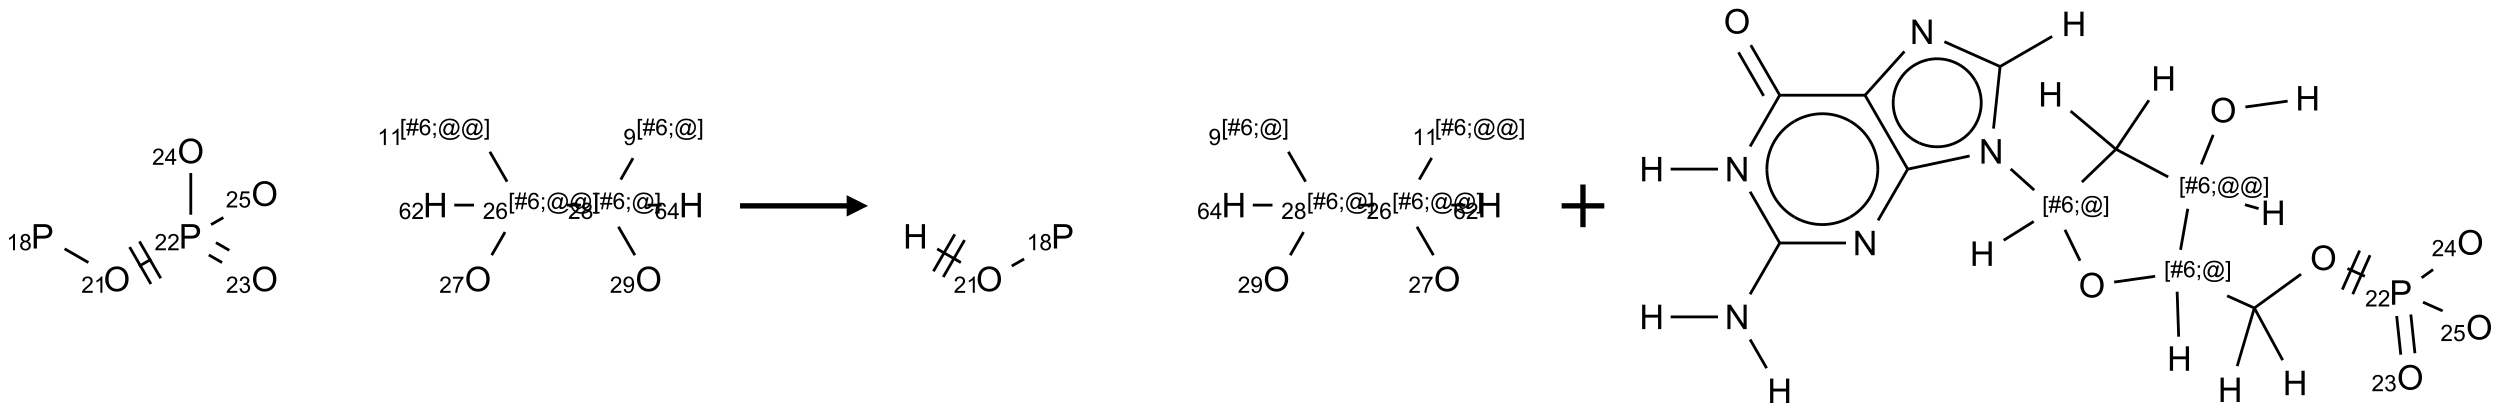 <?xml version="1.0" encoding="UTF-8"?>
<svg xmlns="http://www.w3.org/2000/svg" xmlns:xlink="http://www.w3.org/1999/xlink" width="1172" height="193" viewBox="0 0 1172 193">
<defs>
<g>
<g id="glyph-0-0">
<path d="M 2 0 L 2 -10 L 10 -10 L 10 0 Z M 2.25 -0.25 L 9.75 -0.25 L 9.75 -9.75 L 2.25 -9.75 Z M 2.25 -0.25 "/>
</g>
<g id="glyph-0-1">
<path d="M 1.234 0 L 1.234 -11.453 L 5.555 -11.453 C 6.316 -11.453 6.895 -11.418 7.297 -11.344 C 7.859 -11.25 8.332 -11.07 8.711 -10.809 C 9.09 -10.547 9.398 -10.176 9.629 -9.703 C 9.859 -9.23 9.977 -8.707 9.977 -8.141 C 9.977 -7.168 9.668 -6.344 9.047 -5.668 C 8.426 -4.992 7.309 -4.656 5.688 -4.656 L 2.75 -4.656 L 2.75 0 Z M 2.75 -6.008 L 5.711 -6.008 C 6.691 -6.008 7.387 -6.191 7.797 -6.555 C 8.207 -6.918 8.414 -7.434 8.414 -8.094 C 8.414 -8.574 8.293 -8.984 8.051 -9.324 C 7.809 -9.664 7.488 -9.891 7.094 -10 C 6.84 -10.066 6.367 -10.102 5.68 -10.102 L 2.75 -10.102 Z M 2.75 -6.008 "/>
</g>
<g id="glyph-0-2">
<path d="M 0.773 -5.578 C 0.773 -7.48 1.285 -8.969 2.305 -10.043 C 3.324 -11.117 4.645 -11.656 6.258 -11.656 C 7.316 -11.656 8.27 -11.402 9.117 -10.898 C 9.965 -10.395 10.613 -9.688 11.059 -8.785 C 11.504 -7.883 11.727 -6.855 11.727 -5.711 C 11.727 -4.551 11.492 -3.512 11.023 -2.594 C 10.555 -1.676 9.891 -0.984 9.031 -0.512 C 8.172 -0.039 7.246 0.195 6.25 0.195 C 5.172 0.195 4.207 -0.066 3.359 -0.586 C 2.512 -1.105 1.867 -1.816 1.43 -2.719 C 0.992 -3.621 0.773 -4.574 0.773 -5.578 Z M 2.336 -5.555 C 2.336 -4.176 2.707 -3.086 3.449 -2.293 C 4.191 -1.5 5.121 -1.102 6.242 -1.102 C 7.383 -1.102 8.32 -1.504 9.059 -2.305 C 9.797 -3.105 10.164 -4.246 10.164 -5.719 C 10.164 -6.652 10.008 -7.465 9.691 -8.16 C 9.375 -8.855 8.914 -9.395 8.309 -9.777 C 7.703 -10.16 7.02 -10.352 6.266 -10.352 C 5.191 -10.352 4.27 -9.984 3.496 -9.246 C 2.723 -8.508 2.336 -7.277 2.336 -5.555 Z M 2.336 -5.555 "/>
</g>
<g id="glyph-0-3">
<path d="M 1.281 0 L 1.281 -11.453 L 2.797 -11.453 L 2.797 -6.75 L 8.75 -6.75 L 8.75 -11.453 L 10.266 -11.453 L 10.266 0 L 8.75 0 L 8.75 -5.398 L 2.797 -5.398 L 2.797 0 Z M 1.281 0 "/>
</g>
<g id="glyph-0-4">
<path d="M 1.219 0 L 1.219 -11.453 L 2.773 -11.453 L 8.789 -2.461 L 8.789 -11.453 L 10.242 -11.453 L 10.242 0 L 8.688 0 L 2.672 -9 L 2.672 0 Z M 1.219 0 "/>
</g>
<g id="glyph-1-0">
<path d="M 1.332 0 L 1.332 -6.668 L 6.668 -6.668 L 6.668 0 Z M 1.5 -0.168 L 6.5 -0.168 L 6.5 -6.5 L 1.5 -6.5 Z M 1.5 -0.168 "/>
</g>
<g id="glyph-1-1">
<path d="M 3.973 0 L 3.035 0 L 3.035 -5.973 C 2.809 -5.758 2.516 -5.543 2.148 -5.328 C 1.781 -5.113 1.453 -4.953 1.16 -4.844 L 1.16 -5.75 C 1.684 -5.996 2.145 -6.297 2.535 -6.645 C 2.93 -6.996 3.207 -7.336 3.371 -7.668 L 3.973 -7.668 Z M 3.973 0 "/>
</g>
<g id="glyph-1-2">
<path d="M 1.887 -4.141 C 1.496 -4.281 1.207 -4.484 1.02 -4.75 C 0.832 -5.016 0.738 -5.328 0.738 -5.699 C 0.738 -6.254 0.938 -6.719 1.34 -7.098 C 1.738 -7.477 2.27 -7.668 2.934 -7.668 C 3.598 -7.668 4.137 -7.473 4.543 -7.086 C 4.949 -6.699 5.152 -6.227 5.152 -5.672 C 5.152 -5.316 5.059 -5.008 4.871 -4.746 C 4.688 -4.484 4.406 -4.281 4.027 -4.141 C 4.496 -3.988 4.852 -3.742 5.098 -3.402 C 5.34 -3.062 5.465 -2.656 5.465 -2.184 C 5.465 -1.531 5.234 -0.98 4.77 -0.535 C 4.309 -0.09 3.703 0.129 2.949 0.129 C 2.195 0.129 1.586 -0.094 1.125 -0.539 C 0.664 -0.984 0.434 -1.543 0.434 -2.207 C 0.434 -2.703 0.559 -3.121 0.809 -3.457 C 1.062 -3.793 1.422 -4.02 1.887 -4.141 Z M 1.699 -5.73 C 1.699 -5.367 1.812 -5.074 2.047 -4.844 C 2.281 -4.613 2.582 -4.5 2.953 -4.5 C 3.312 -4.5 3.609 -4.613 3.84 -4.84 C 4.07 -5.066 4.188 -5.348 4.188 -5.676 C 4.188 -6.02 4.07 -6.309 3.832 -6.543 C 3.594 -6.777 3.297 -6.895 2.941 -6.895 C 2.586 -6.895 2.289 -6.781 2.051 -6.551 C 1.816 -6.324 1.699 -6.047 1.699 -5.73 Z M 1.395 -2.203 C 1.395 -1.938 1.461 -1.676 1.586 -1.426 C 1.711 -1.176 1.902 -0.984 2.152 -0.848 C 2.402 -0.711 2.672 -0.641 2.957 -0.641 C 3.406 -0.641 3.777 -0.785 4.066 -1.074 C 4.359 -1.363 4.504 -1.727 4.504 -2.172 C 4.504 -2.625 4.355 -2.996 4.055 -3.293 C 3.754 -3.586 3.379 -3.734 2.926 -3.734 C 2.484 -3.734 2.121 -3.59 1.832 -3.297 C 1.543 -3.004 1.395 -2.641 1.395 -2.203 Z M 1.395 -2.203 "/>
</g>
<g id="glyph-1-3">
<path d="M 5.371 -0.902 L 5.371 0 L 0.324 0 C 0.316 -0.227 0.352 -0.441 0.434 -0.652 C 0.562 -0.996 0.766 -1.332 1.051 -1.668 C 1.332 -2 1.742 -2.387 2.277 -2.824 C 3.105 -3.504 3.668 -4.043 3.957 -4.441 C 4.25 -4.84 4.395 -5.215 4.395 -5.566 C 4.395 -5.938 4.262 -6.254 3.996 -6.508 C 3.73 -6.762 3.387 -6.891 2.957 -6.891 C 2.508 -6.891 2.145 -6.754 1.875 -6.484 C 1.605 -6.215 1.469 -5.84 1.465 -5.359 L 0.5 -5.457 C 0.566 -6.176 0.812 -6.727 1.246 -7.102 C 1.676 -7.477 2.254 -7.668 2.98 -7.668 C 3.711 -7.668 4.293 -7.465 4.719 -7.059 C 5.145 -6.652 5.359 -6.148 5.359 -5.547 C 5.359 -5.242 5.297 -4.941 5.172 -4.645 C 5.047 -4.352 4.84 -4.039 4.551 -3.715 C 4.262 -3.387 3.777 -2.938 3.105 -2.371 C 2.543 -1.898 2.18 -1.578 2.02 -1.41 C 1.859 -1.242 1.73 -1.07 1.625 -0.902 Z M 5.371 -0.902 "/>
</g>
<g id="glyph-1-4">
<path d="M 0.449 -2.016 L 1.387 -2.141 C 1.492 -1.609 1.676 -1.227 1.934 -0.992 C 2.191 -0.758 2.508 -0.641 2.879 -0.641 C 3.32 -0.641 3.695 -0.793 3.996 -1.098 C 4.301 -1.402 4.453 -1.781 4.453 -2.234 C 4.453 -2.664 4.312 -3.02 4.031 -3.301 C 3.75 -3.578 3.391 -3.719 2.957 -3.719 C 2.781 -3.719 2.562 -3.684 2.297 -3.613 L 2.402 -4.438 C 2.465 -4.43 2.516 -4.426 2.551 -4.426 C 2.949 -4.426 3.312 -4.531 3.629 -4.738 C 3.949 -4.949 4.109 -5.27 4.109 -5.703 C 4.109 -6.047 3.992 -6.332 3.762 -6.559 C 3.527 -6.785 3.227 -6.895 2.859 -6.895 C 2.496 -6.895 2.191 -6.781 1.949 -6.551 C 1.707 -6.324 1.547 -5.98 1.48 -5.52 L 0.543 -5.688 C 0.656 -6.316 0.918 -6.805 1.324 -7.148 C 1.73 -7.492 2.234 -7.668 2.84 -7.668 C 3.254 -7.668 3.641 -7.578 3.988 -7.398 C 4.34 -7.219 4.609 -6.977 4.793 -6.668 C 4.98 -6.359 5.074 -6.031 5.074 -5.684 C 5.074 -5.352 4.984 -5.051 4.809 -4.781 C 4.629 -4.512 4.367 -4.297 4.02 -4.137 C 4.473 -4.031 4.824 -3.816 5.074 -3.488 C 5.324 -3.16 5.449 -2.75 5.449 -2.254 C 5.449 -1.59 5.203 -1.023 4.719 -0.559 C 4.234 -0.098 3.617 0.137 2.875 0.137 C 2.203 0.137 1.648 -0.062 1.207 -0.465 C 0.762 -0.863 0.512 -1.379 0.449 -2.016 Z M 0.449 -2.016 "/>
</g>
<g id="glyph-1-5">
<path d="M 3.449 0 L 3.449 -1.828 L 0.137 -1.828 L 0.137 -2.688 L 3.621 -7.637 L 4.387 -7.637 L 4.387 -2.688 L 5.418 -2.688 L 5.418 -1.828 L 4.387 -1.828 L 4.387 0 Z M 3.449 -2.688 L 3.449 -6.129 L 1.059 -2.688 Z M 3.449 -2.688 "/>
</g>
<g id="glyph-1-6">
<path d="M 0.441 -2 L 1.426 -2.082 C 1.5 -1.605 1.668 -1.242 1.934 -1.004 C 2.199 -0.762 2.52 -0.641 2.895 -0.641 C 3.348 -0.641 3.73 -0.812 4.043 -1.152 C 4.355 -1.492 4.512 -1.941 4.512 -2.504 C 4.512 -3.039 4.359 -3.461 4.059 -3.77 C 3.758 -4.078 3.367 -4.234 2.879 -4.234 C 2.578 -4.234 2.305 -4.164 2.062 -4.027 C 1.82 -3.891 1.629 -3.715 1.488 -3.496 L 0.609 -3.609 L 1.348 -7.531 L 5.145 -7.531 L 5.145 -6.637 L 2.098 -6.637 L 1.688 -4.582 C 2.145 -4.902 2.625 -5.062 3.129 -5.062 C 3.797 -5.062 4.359 -4.832 4.816 -4.371 C 5.277 -3.91 5.504 -3.312 5.504 -2.59 C 5.504 -1.898 5.305 -1.301 4.902 -0.797 C 4.41 -0.18 3.742 0.129 2.895 0.129 C 2.199 0.129 1.633 -0.062 1.195 -0.453 C 0.758 -0.844 0.504 -1.359 0.441 -2 Z M 0.441 -2 "/>
</g>
<g id="glyph-1-7">
<path d="M 0.504 -6.637 L 0.504 -7.535 L 5.449 -7.535 L 5.449 -6.809 C 4.961 -6.289 4.48 -5.602 4.004 -4.746 C 3.527 -3.887 3.156 -3.004 2.895 -2.098 C 2.707 -1.461 2.59 -0.762 2.535 0 L 1.574 0 C 1.582 -0.602 1.703 -1.328 1.926 -2.176 C 2.152 -3.027 2.477 -3.848 2.898 -4.637 C 3.32 -5.426 3.77 -6.094 4.246 -6.637 Z M 0.504 -6.637 "/>
</g>
<g id="glyph-1-8">
<path d="M 0.723 2.121 L 0.723 -7.637 L 2.793 -7.637 L 2.793 -6.859 L 1.66 -6.859 L 1.66 1.344 L 2.793 1.344 L 2.793 2.121 Z M 0.723 2.121 "/>
</g>
<g id="glyph-1-9">
<path d="M 0.535 0.129 L 0.988 -2.09 L 0.109 -2.09 L 0.109 -2.863 L 1.145 -2.863 L 1.531 -4.754 L 0.109 -4.754 L 0.109 -5.531 L 1.688 -5.531 L 2.141 -7.766 L 2.922 -7.766 L 2.469 -5.531 L 4.109 -5.531 L 4.562 -7.766 L 5.348 -7.766 L 4.895 -5.531 L 5.797 -5.531 L 5.797 -4.754 L 4.738 -4.754 L 4.348 -2.863 L 5.797 -2.863 L 5.797 -2.09 L 4.191 -2.09 L 3.738 0.129 L 2.957 0.129 L 3.406 -2.09 L 1.77 -2.09 L 1.316 0.129 Z M 1.926 -2.863 L 3.562 -2.863 L 3.953 -4.754 L 2.312 -4.754 Z M 1.926 -2.863 "/>
</g>
<g id="glyph-1-10">
<path d="M 5.309 -5.766 L 4.375 -5.691 C 4.293 -6.059 4.172 -6.328 4.02 -6.496 C 3.766 -6.762 3.453 -6.895 3.082 -6.895 C 2.785 -6.895 2.523 -6.812 2.297 -6.645 C 2 -6.43 1.77 -6.117 1.598 -5.703 C 1.43 -5.289 1.34 -4.703 1.332 -3.938 C 1.559 -4.281 1.836 -4.535 2.16 -4.703 C 2.488 -4.871 2.828 -4.953 3.188 -4.953 C 3.812 -4.953 4.344 -4.723 4.785 -4.262 C 5.223 -3.801 5.441 -3.207 5.441 -2.48 C 5.441 -2 5.34 -1.555 5.133 -1.145 C 4.926 -0.73 4.641 -0.418 4.281 -0.199 C 3.922 0.02 3.512 0.129 3.051 0.129 C 2.27 0.129 1.633 -0.156 1.141 -0.73 C 0.648 -1.305 0.402 -2.254 0.402 -3.574 C 0.402 -5.051 0.672 -6.121 1.219 -6.793 C 1.695 -7.375 2.336 -7.668 3.141 -7.668 C 3.742 -7.668 4.234 -7.5 4.617 -7.16 C 5 -6.824 5.23 -6.359 5.309 -5.766 Z M 1.48 -2.473 C 1.48 -2.152 1.547 -1.844 1.684 -1.547 C 1.82 -1.25 2.016 -1.027 2.262 -0.871 C 2.508 -0.719 2.766 -0.641 3.035 -0.641 C 3.434 -0.641 3.773 -0.801 4.059 -1.121 C 4.344 -1.441 4.484 -1.875 4.484 -2.422 C 4.484 -2.949 4.344 -3.367 4.062 -3.668 C 3.781 -3.973 3.426 -4.125 3 -4.125 C 2.578 -4.125 2.219 -3.973 1.922 -3.668 C 1.625 -3.363 1.48 -2.969 1.48 -2.473 Z M 1.48 -2.473 "/>
</g>
<g id="glyph-1-11">
<path d="M 0.949 -4.465 L 0.949 -5.531 L 2.016 -5.531 L 2.016 -4.465 Z M 0.949 0 L 0.949 -1.066 L 2.016 -1.066 L 2.016 0 C 2.016 0.391 1.945 0.711 1.809 0.949 C 1.668 1.191 1.449 1.379 1.145 1.512 L 0.887 1.109 C 1.082 1.023 1.23 0.895 1.324 0.727 C 1.418 0.559 1.469 0.316 1.48 0 Z M 0.949 0 "/>
</g>
<g id="glyph-1-12">
<path d="M 6.047 -0.848 C 5.82 -0.59 5.57 -0.379 5.289 -0.223 C 5.008 -0.062 4.73 0.016 4.449 0.016 C 4.141 0.016 3.84 -0.074 3.547 -0.254 C 3.254 -0.434 3.02 -0.715 2.836 -1.09 C 2.652 -1.465 2.562 -1.875 2.562 -2.324 C 2.562 -2.875 2.703 -3.43 2.988 -3.98 C 3.27 -4.535 3.621 -4.953 4.043 -5.23 C 4.461 -5.508 4.871 -5.645 5.266 -5.645 C 5.566 -5.645 5.855 -5.566 6.129 -5.41 C 6.402 -5.25 6.641 -5.012 6.84 -4.688 L 7.016 -5.496 L 7.949 -5.496 L 7.199 -2 C 7.094 -1.516 7.043 -1.246 7.043 -1.191 C 7.043 -1.098 7.078 -1.02 7.148 -0.949 C 7.219 -0.883 7.305 -0.848 7.406 -0.848 C 7.59 -0.848 7.832 -0.953 8.129 -1.168 C 8.527 -1.445 8.84 -1.816 9.07 -2.285 C 9.301 -2.75 9.418 -3.234 9.418 -3.73 C 9.418 -4.309 9.27 -4.852 8.973 -5.355 C 8.676 -5.859 8.23 -6.262 7.645 -6.562 C 7.055 -6.863 6.406 -7.016 5.691 -7.016 C 4.879 -7.016 4.137 -6.824 3.465 -6.445 C 2.793 -6.066 2.273 -5.52 1.902 -4.809 C 1.535 -4.098 1.348 -3.34 1.348 -2.527 C 1.348 -1.676 1.535 -0.941 1.902 -0.328 C 2.273 0.285 2.809 0.742 3.508 1.035 C 4.207 1.328 4.984 1.473 5.832 1.473 C 6.742 1.473 7.504 1.32 8.121 1.016 C 8.734 0.711 9.195 0.34 9.5 -0.098 L 10.441 -0.098 C 10.266 0.266 9.961 0.637 9.531 1.016 C 9.102 1.395 8.59 1.695 7.996 1.914 C 7.402 2.133 6.688 2.246 5.848 2.246 C 5.078 2.246 4.367 2.145 3.715 1.949 C 3.066 1.75 2.512 1.453 2.051 1.055 C 1.594 0.656 1.25 0.199 1.016 -0.316 C 0.723 -0.973 0.578 -1.684 0.578 -2.441 C 0.578 -3.289 0.75 -4.098 1.098 -4.863 C 1.523 -5.805 2.125 -6.527 2.902 -7.027 C 3.684 -7.527 4.629 -7.777 5.738 -7.777 C 6.602 -7.777 7.375 -7.602 8.059 -7.246 C 8.746 -6.895 9.285 -6.371 9.684 -5.672 C 10.02 -5.07 10.188 -4.418 10.188 -3.715 C 10.188 -2.707 9.832 -1.812 9.125 -1.031 C 8.492 -0.328 7.801 0.02 7.051 0.02 C 6.812 0.02 6.617 -0.016 6.473 -0.09 C 6.324 -0.16 6.215 -0.266 6.145 -0.402 C 6.102 -0.488 6.066 -0.637 6.047 -0.848 Z M 3.527 -2.262 C 3.527 -1.785 3.641 -1.414 3.863 -1.152 C 4.09 -0.887 4.348 -0.754 4.641 -0.754 C 4.836 -0.754 5.039 -0.812 5.254 -0.93 C 5.469 -1.047 5.676 -1.219 5.871 -1.449 C 6.066 -1.676 6.23 -1.969 6.355 -2.32 C 6.48 -2.672 6.543 -3.027 6.543 -3.379 C 6.543 -3.852 6.426 -4.219 6.191 -4.48 C 5.957 -4.738 5.672 -4.871 5.332 -4.871 C 5.109 -4.871 4.902 -4.812 4.707 -4.699 C 4.512 -4.586 4.32 -4.406 4.137 -4.156 C 3.953 -3.906 3.805 -3.602 3.691 -3.246 C 3.582 -2.887 3.527 -2.559 3.527 -2.262 Z M 3.527 -2.262 "/>
</g>
<g id="glyph-1-13">
<path d="M 2.27 2.121 L 0.203 2.121 L 0.203 1.344 L 1.332 1.344 L 1.332 -6.859 L 0.203 -6.859 L 0.203 -7.637 L 2.27 -7.637 Z M 2.27 2.121 "/>
</g>
<g id="glyph-1-14">
<path d="M 0.582 -1.766 L 1.484 -1.848 C 1.562 -1.426 1.707 -1.117 1.922 -0.926 C 2.137 -0.734 2.414 -0.641 2.75 -0.641 C 3.039 -0.641 3.289 -0.707 3.508 -0.84 C 3.727 -0.973 3.902 -1.148 4.043 -1.367 C 4.18 -1.586 4.297 -1.887 4.391 -2.262 C 4.484 -2.637 4.531 -3.016 4.531 -3.406 C 4.531 -3.449 4.531 -3.512 4.527 -3.594 C 4.34 -3.297 4.082 -3.055 3.758 -2.867 C 3.434 -2.68 3.082 -2.59 2.703 -2.59 C 2.07 -2.59 1.535 -2.816 1.098 -3.277 C 0.66 -3.734 0.441 -4.34 0.441 -5.09 C 0.441 -5.863 0.672 -6.484 1.129 -6.957 C 1.586 -7.43 2.156 -7.668 2.844 -7.668 C 3.34 -7.668 3.793 -7.531 4.207 -7.266 C 4.617 -7 4.93 -6.617 5.145 -6.121 C 5.355 -5.629 5.465 -4.91 5.465 -3.973 C 5.465 -2.996 5.359 -2.223 5.145 -1.645 C 4.934 -1.066 4.617 -0.625 4.199 -0.324 C 3.781 -0.02 3.293 0.129 2.73 0.129 C 2.133 0.129 1.645 -0.035 1.266 -0.367 C 0.887 -0.699 0.66 -1.164 0.582 -1.766 Z M 4.422 -5.137 C 4.422 -5.676 4.277 -6.102 3.992 -6.418 C 3.707 -6.734 3.359 -6.891 2.957 -6.891 C 2.543 -6.891 2.18 -6.719 1.871 -6.379 C 1.562 -6.039 1.406 -5.598 1.406 -5.059 C 1.406 -4.57 1.555 -4.176 1.848 -3.871 C 2.141 -3.566 2.5 -3.418 2.934 -3.418 C 3.367 -3.418 3.723 -3.57 4.004 -3.871 C 4.281 -4.176 4.422 -4.598 4.422 -5.137 Z M 4.422 -5.137 "/>
</g>
</g>
</defs>
<path fill="none" stroke-width="0.033" stroke-linecap="butt" stroke-linejoin="miter" stroke="rgb(0%, 0%, 0%)" stroke-opacity="1" stroke-miterlimit="10" d="M 0.253 1.378 L 0.532 1.539 " transform="matrix(40, 0, 0, 40, 20.16, 61.512)"/>
<path fill="none" stroke-width="0.033" stroke-linecap="butt" stroke-linejoin="miter" stroke="rgb(0%, 0%, 0%)" stroke-opacity="1" stroke-miterlimit="10" d="M 1.125 1.583 L 1.269 1.499 " transform="matrix(40, 0, 0, 40, 20.16, 61.512)"/>
<path fill="none" stroke-width="0.033" stroke-linecap="butt" stroke-linejoin="miter" stroke="rgb(0%, 0%, 0%)" stroke-opacity="1" stroke-miterlimit="10" d="M 1.38 1.724 L 1.13 1.291 " transform="matrix(40, 0, 0, 40, 20.16, 61.512)"/>
<path fill="none" stroke-width="0.033" stroke-linecap="butt" stroke-linejoin="miter" stroke="rgb(0%, 0%, 0%)" stroke-opacity="1" stroke-miterlimit="10" d="M 1.265 1.791 L 1.015 1.358 " transform="matrix(40, 0, 0, 40, 20.16, 61.512)"/>
<path fill="none" stroke-width="0.033" stroke-linecap="butt" stroke-linejoin="miter" stroke="rgb(0%, 0%, 0%)" stroke-opacity="1" stroke-miterlimit="10" d="M 1.943 1.45 L 2.099 1.54 " transform="matrix(40, 0, 0, 40, 20.16, 61.512)"/>
<path fill="none" stroke-width="0.033" stroke-linecap="butt" stroke-linejoin="miter" stroke="rgb(0%, 0%, 0%)" stroke-opacity="1" stroke-miterlimit="10" d="M 2.027 1.306 L 2.183 1.396 " transform="matrix(40, 0, 0, 40, 20.16, 61.512)"/>
<path fill="none" stroke-width="0.033" stroke-linecap="butt" stroke-linejoin="miter" stroke="rgb(0%, 0%, 0%)" stroke-opacity="1" stroke-miterlimit="10" d="M 1.732 0.979 L 1.732 0.49 " transform="matrix(40, 0, 0, 40, 20.16, 61.512)"/>
<path fill="none" stroke-width="0.033" stroke-linecap="butt" stroke-linejoin="miter" stroke="rgb(0%, 0%, 0%)" stroke-opacity="1" stroke-miterlimit="10" d="M 1.969 1.095 L 2.114 1.012 " transform="matrix(40, 0, 0, 40, 20.16, 61.512)"/>
<path fill="none" stroke-width="0.033" stroke-linecap="butt" stroke-linejoin="miter" stroke="rgb(0%, 0%, 0%)" stroke-opacity="1" stroke-miterlimit="10" d="M 5.259 1.453 L 5.415 1.182 " transform="matrix(40, 0, 0, 40, 20.16, 61.512)"/>
<path fill="none" stroke-width="0.033" stroke-linecap="butt" stroke-linejoin="miter" stroke="rgb(0%, 0%, 0%)" stroke-opacity="1" stroke-miterlimit="10" d="M 5.439 0.591 L 5.237 0.241 " transform="matrix(40, 0, 0, 40, 20.16, 61.512)"/>
<path fill="none" stroke-width="0.033" stroke-linecap="butt" stroke-linejoin="miter" stroke="rgb(0%, 0%, 0%)" stroke-opacity="1" stroke-miterlimit="10" d="M 5.052 0.866 L 4.82 0.866 " transform="matrix(40, 0, 0, 40, 20.16, 61.512)"/>
<path fill="none" stroke-width="0.033" stroke-linecap="butt" stroke-linejoin="miter" stroke="rgb(0%, 0%, 0%)" stroke-opacity="1" stroke-miterlimit="10" d="M 6.138 0.866 L 6.305 0.866 " transform="matrix(40, 0, 0, 40, 20.16, 61.512)"/>
<path fill="none" stroke-width="0.033" stroke-linecap="butt" stroke-linejoin="miter" stroke="rgb(0%, 0%, 0%)" stroke-opacity="1" stroke-miterlimit="10" d="M 6.771 0.567 L 6.915 0.316 " transform="matrix(40, 0, 0, 40, 20.16, 61.512)"/>
<path fill="none" stroke-width="0.033" stroke-linecap="butt" stroke-linejoin="miter" stroke="rgb(0%, 0%, 0%)" stroke-opacity="1" stroke-miterlimit="10" d="M 6.744 1.12 L 6.937 1.453 " transform="matrix(40, 0, 0, 40, 20.16, 61.512)"/>
<path fill="none" stroke-width="0.033" stroke-linecap="butt" stroke-linejoin="miter" stroke="rgb(0%, 0%, 0%)" stroke-opacity="1" stroke-miterlimit="10" d="M 7.083 0.866 L 7.25 0.866 " transform="matrix(40, 0, 0, 40, 20.16, 61.512)"/>
<g fill="rgb(0%, 0%, 0%)" fill-opacity="1">
<use xlink:href="#glyph-0-1" x="14.555" y="116.52"/>
</g>
<g fill="rgb(0%, 0%, 0%)" fill-opacity="1">
<use xlink:href="#glyph-1-1" x="3.059" y="117.312"/>
<use xlink:href="#glyph-1-2" x="8.991" y="117.312"/>
</g>
<g fill="rgb(0%, 0%, 0%)" fill-opacity="1">
<use xlink:href="#glyph-0-2" x="48.551" y="136.523"/>
</g>
<g fill="rgb(0%, 0%, 0%)" fill-opacity="1">
<use xlink:href="#glyph-1-3" x="38.086" y="137.273"/>
<use xlink:href="#glyph-1-1" x="44.018" y="137.273"/>
</g>
<g fill="rgb(0%, 0%, 0%)" fill-opacity="1">
<use xlink:href="#glyph-0-1" x="83.836" y="116.52"/>
</g>
<g fill="rgb(0%, 0%, 0%)" fill-opacity="1">
<use xlink:href="#glyph-1-3" x="72.438" y="117.312"/>
<use xlink:href="#glyph-1-3" x="78.37" y="117.312"/>
</g>
<g fill="rgb(0%, 0%, 0%)" fill-opacity="1">
<use xlink:href="#glyph-0-2" x="117.836" y="136.523"/>
</g>
<g fill="rgb(0%, 0%, 0%)" fill-opacity="1">
<use xlink:href="#glyph-1-3" x="105.895" y="137.273"/>
<use xlink:href="#glyph-1-4" x="111.827" y="137.273"/>
</g>
<g fill="rgb(0%, 0%, 0%)" fill-opacity="1">
<use xlink:href="#glyph-0-2" x="83.191" y="76.523"/>
</g>
<g fill="rgb(0%, 0%, 0%)" fill-opacity="1">
<use xlink:href="#glyph-1-3" x="71.285" y="77.273"/>
<use xlink:href="#glyph-1-5" x="77.217" y="77.273"/>
</g>
<g fill="rgb(0%, 0%, 0%)" fill-opacity="1">
<use xlink:href="#glyph-0-2" x="117.836" y="96.523"/>
</g>
<g fill="rgb(0%, 0%, 0%)" fill-opacity="1">
<use xlink:href="#glyph-1-3" x="105.836" y="97.273"/>
<use xlink:href="#glyph-1-6" x="111.768" y="97.273"/>
</g>
<g fill="rgb(0%, 0%, 0%)" fill-opacity="1">
<use xlink:href="#glyph-0-2" x="217.836" y="136.523"/>
</g>
<g fill="rgb(0%, 0%, 0%)" fill-opacity="1">
<use xlink:href="#glyph-1-3" x="205.895" y="137.273"/>
<use xlink:href="#glyph-1-7" x="211.827" y="137.273"/>
</g>
<g fill="rgb(0%, 0%, 0%)" fill-opacity="1">
<use xlink:href="#glyph-1-8" x="238.297" y="98.004"/>
<use xlink:href="#glyph-1-9" x="241.26" y="98.004"/>
<use xlink:href="#glyph-1-10" x="247.193" y="98.004"/>
<use xlink:href="#glyph-1-11" x="253.125" y="98.004"/>
<use xlink:href="#glyph-1-12" x="256.089" y="98.004"/>
<use xlink:href="#glyph-1-12" x="266.917" y="98.004"/>
<use xlink:href="#glyph-1-13" x="277.745" y="98.004"/>
</g>
<g fill="rgb(0%, 0%, 0%)" fill-opacity="1">
<use xlink:href="#glyph-1-3" x="226.312" y="102.633"/>
<use xlink:href="#glyph-1-10" x="232.245" y="102.633"/>
</g>
<g fill="rgb(0%, 0%, 0%)" fill-opacity="1">
<use xlink:href="#glyph-1-8" x="187.426" y="63.363"/>
<use xlink:href="#glyph-1-9" x="190.389" y="63.363"/>
<use xlink:href="#glyph-1-10" x="196.322" y="63.363"/>
<use xlink:href="#glyph-1-11" x="202.254" y="63.363"/>
<use xlink:href="#glyph-1-12" x="205.217" y="63.363"/>
<use xlink:href="#glyph-1-12" x="216.046" y="63.363"/>
<use xlink:href="#glyph-1-13" x="226.874" y="63.363"/>
</g>
<g fill="rgb(0%, 0%, 0%)" fill-opacity="1">
<use xlink:href="#glyph-1-1" x="176.91" y="67.992"/>
<use xlink:href="#glyph-1-1" x="182.842" y="67.992"/>
</g>
<g fill="rgb(0%, 0%, 0%)" fill-opacity="1">
<use xlink:href="#glyph-0-3" x="198.312" y="101.879"/>
</g>
<g fill="rgb(0%, 0%, 0%)" fill-opacity="1">
<use xlink:href="#glyph-1-10" x="186.957" y="102.672"/>
<use xlink:href="#glyph-1-3" x="192.889" y="102.672"/>
</g>
<g fill="rgb(0%, 0%, 0%)" fill-opacity="1">
<use xlink:href="#glyph-1-8" x="278.297" y="98.004"/>
<use xlink:href="#glyph-1-9" x="281.26" y="98.004"/>
<use xlink:href="#glyph-1-10" x="287.193" y="98.004"/>
<use xlink:href="#glyph-1-11" x="293.125" y="98.004"/>
<use xlink:href="#glyph-1-12" x="296.089" y="98.004"/>
<use xlink:href="#glyph-1-13" x="306.917" y="98.004"/>
</g>
<g fill="rgb(0%, 0%, 0%)" fill-opacity="1">
<use xlink:href="#glyph-1-3" x="266.293" y="102.633"/>
<use xlink:href="#glyph-1-2" x="272.225" y="102.633"/>
</g>
<g fill="rgb(0%, 0%, 0%)" fill-opacity="1">
<use xlink:href="#glyph-1-8" x="298.297" y="63.363"/>
<use xlink:href="#glyph-1-9" x="301.26" y="63.363"/>
<use xlink:href="#glyph-1-10" x="307.193" y="63.363"/>
<use xlink:href="#glyph-1-11" x="313.125" y="63.363"/>
<use xlink:href="#glyph-1-12" x="316.089" y="63.363"/>
<use xlink:href="#glyph-1-13" x="326.917" y="63.363"/>
</g>
<g fill="rgb(0%, 0%, 0%)" fill-opacity="1">
<use xlink:href="#glyph-1-14" x="292.223" y="67.992"/>
</g>
<g fill="rgb(0%, 0%, 0%)" fill-opacity="1">
<use xlink:href="#glyph-0-2" x="297.836" y="136.523"/>
</g>
<g fill="rgb(0%, 0%, 0%)" fill-opacity="1">
<use xlink:href="#glyph-1-3" x="285.879" y="137.273"/>
<use xlink:href="#glyph-1-14" x="291.811" y="137.273"/>
</g>
<g fill="rgb(0%, 0%, 0%)" fill-opacity="1">
<use xlink:href="#glyph-0-3" x="318.312" y="101.879"/>
</g>
<g fill="rgb(0%, 0%, 0%)" fill-opacity="1">
<use xlink:href="#glyph-1-10" x="306.91" y="102.672"/>
<use xlink:href="#glyph-1-5" x="312.842" y="102.672"/>
</g>
<path fill-rule="nonzero" fill="rgb(0%, 0%, 0%)" fill-opacity="1" d="M 346.922 97.75 L 396.922 97.75 L 396.922 101.5 L 406.922 96.5 L 396.922 91.5 L 396.922 95.25 L 346.922 95.25 "/>
<path fill="none" stroke-width="0.033" stroke-linecap="butt" stroke-linejoin="miter" stroke="rgb(0%, 0%, 0%)" stroke-opacity="1" stroke-miterlimit="10" d="M 0.255 1.379 L 0.532 1.539 " transform="matrix(40, 0, 0, 40, 429.148, 61.516)"/>
<path fill="none" stroke-width="0.033" stroke-linecap="butt" stroke-linejoin="miter" stroke="rgb(0%, 0%, 0%)" stroke-opacity="1" stroke-miterlimit="10" d="M 0.326 1.709 L 0.576 1.276 " transform="matrix(40, 0, 0, 40, 429.148, 61.516)"/>
<path fill="none" stroke-width="0.033" stroke-linecap="butt" stroke-linejoin="miter" stroke="rgb(0%, 0%, 0%)" stroke-opacity="1" stroke-miterlimit="10" d="M 0.211 1.642 L 0.461 1.209 " transform="matrix(40, 0, 0, 40, 429.148, 61.516)"/>
<path fill="none" stroke-width="0.033" stroke-linecap="butt" stroke-linejoin="miter" stroke="rgb(0%, 0%, 0%)" stroke-opacity="1" stroke-miterlimit="10" d="M 1.129 1.58 L 1.274 1.497 " transform="matrix(40, 0, 0, 40, 429.148, 61.516)"/>
<path fill="none" stroke-width="0.033" stroke-linecap="butt" stroke-linejoin="miter" stroke="rgb(0%, 0%, 0%)" stroke-opacity="1" stroke-miterlimit="10" d="M 4.393 1.453 L 4.549 1.182 " transform="matrix(40, 0, 0, 40, 429.148, 61.516)"/>
<path fill="none" stroke-width="0.033" stroke-linecap="butt" stroke-linejoin="miter" stroke="rgb(0%, 0%, 0%)" stroke-opacity="1" stroke-miterlimit="10" d="M 4.573 0.591 L 4.371 0.241 " transform="matrix(40, 0, 0, 40, 429.148, 61.516)"/>
<path fill="none" stroke-width="0.033" stroke-linecap="butt" stroke-linejoin="miter" stroke="rgb(0%, 0%, 0%)" stroke-opacity="1" stroke-miterlimit="10" d="M 4.185 0.866 L 3.954 0.866 " transform="matrix(40, 0, 0, 40, 429.148, 61.516)"/>
<path fill="none" stroke-width="0.033" stroke-linecap="butt" stroke-linejoin="miter" stroke="rgb(0%, 0%, 0%)" stroke-opacity="1" stroke-miterlimit="10" d="M 5.211 0.866 L 5.377 0.866 " transform="matrix(40, 0, 0, 40, 429.148, 61.516)"/>
<path fill="none" stroke-width="0.033" stroke-linecap="butt" stroke-linejoin="miter" stroke="rgb(0%, 0%, 0%)" stroke-opacity="1" stroke-miterlimit="10" d="M 5.905 0.567 L 6.051 0.313 " transform="matrix(40, 0, 0, 40, 429.148, 61.516)"/>
<path fill="none" stroke-width="0.033" stroke-linecap="butt" stroke-linejoin="miter" stroke="rgb(0%, 0%, 0%)" stroke-opacity="1" stroke-miterlimit="10" d="M 5.878 1.12 L 6.071 1.453 " transform="matrix(40, 0, 0, 40, 429.148, 61.516)"/>
<path fill="none" stroke-width="0.033" stroke-linecap="butt" stroke-linejoin="miter" stroke="rgb(0%, 0%, 0%)" stroke-opacity="1" stroke-miterlimit="10" d="M 6.279 0.866 L 6.446 0.866 " transform="matrix(40, 0, 0, 40, 429.148, 61.516)"/>
<g fill="rgb(0%, 0%, 0%)" fill-opacity="1">
<use xlink:href="#glyph-0-3" x="423.375" y="116.523"/>
</g>
<g fill="rgb(0%, 0%, 0%)" fill-opacity="1">
<use xlink:href="#glyph-0-2" x="457.539" y="136.527"/>
</g>
<g fill="rgb(0%, 0%, 0%)" fill-opacity="1">
<use xlink:href="#glyph-1-3" x="447.074" y="137.277"/>
<use xlink:href="#glyph-1-1" x="453.007" y="137.277"/>
</g>
<g fill="rgb(0%, 0%, 0%)" fill-opacity="1">
<use xlink:href="#glyph-0-1" x="492.824" y="116.523"/>
</g>
<g fill="rgb(0%, 0%, 0%)" fill-opacity="1">
<use xlink:href="#glyph-1-1" x="481.328" y="117.316"/>
<use xlink:href="#glyph-1-2" x="487.26" y="117.316"/>
</g>
<g fill="rgb(0%, 0%, 0%)" fill-opacity="1">
<use xlink:href="#glyph-0-2" x="592.18" y="136.527"/>
</g>
<g fill="rgb(0%, 0%, 0%)" fill-opacity="1">
<use xlink:href="#glyph-1-3" x="580.227" y="137.277"/>
<use xlink:href="#glyph-1-14" x="586.159" y="137.277"/>
</g>
<g fill="rgb(0%, 0%, 0%)" fill-opacity="1">
<use xlink:href="#glyph-1-8" x="612.641" y="98.008"/>
<use xlink:href="#glyph-1-9" x="615.604" y="98.008"/>
<use xlink:href="#glyph-1-10" x="621.536" y="98.008"/>
<use xlink:href="#glyph-1-11" x="627.469" y="98.008"/>
<use xlink:href="#glyph-1-12" x="630.432" y="98.008"/>
<use xlink:href="#glyph-1-13" x="641.26" y="98.008"/>
</g>
<g fill="rgb(0%, 0%, 0%)" fill-opacity="1">
<use xlink:href="#glyph-1-3" x="600.641" y="102.637"/>
<use xlink:href="#glyph-1-2" x="606.573" y="102.637"/>
</g>
<g fill="rgb(0%, 0%, 0%)" fill-opacity="1">
<use xlink:href="#glyph-1-8" x="572.602" y="63.367"/>
<use xlink:href="#glyph-1-9" x="575.565" y="63.367"/>
<use xlink:href="#glyph-1-10" x="581.497" y="63.367"/>
<use xlink:href="#glyph-1-11" x="587.43" y="63.367"/>
<use xlink:href="#glyph-1-12" x="590.393" y="63.367"/>
<use xlink:href="#glyph-1-13" x="601.221" y="63.367"/>
</g>
<g fill="rgb(0%, 0%, 0%)" fill-opacity="1">
<use xlink:href="#glyph-1-14" x="566.527" y="67.996"/>
</g>
<g fill="rgb(0%, 0%, 0%)" fill-opacity="1">
<use xlink:href="#glyph-0-3" x="572.656" y="101.883"/>
</g>
<g fill="rgb(0%, 0%, 0%)" fill-opacity="1">
<use xlink:href="#glyph-1-10" x="561.254" y="102.676"/>
<use xlink:href="#glyph-1-5" x="567.186" y="102.676"/>
</g>
<g fill="rgb(0%, 0%, 0%)" fill-opacity="1">
<use xlink:href="#glyph-1-8" x="652.641" y="98.008"/>
<use xlink:href="#glyph-1-9" x="655.604" y="98.008"/>
<use xlink:href="#glyph-1-10" x="661.536" y="98.008"/>
<use xlink:href="#glyph-1-11" x="667.469" y="98.008"/>
<use xlink:href="#glyph-1-12" x="670.432" y="98.008"/>
<use xlink:href="#glyph-1-12" x="681.26" y="98.008"/>
<use xlink:href="#glyph-1-13" x="692.089" y="98.008"/>
</g>
<g fill="rgb(0%, 0%, 0%)" fill-opacity="1">
<use xlink:href="#glyph-1-3" x="640.66" y="102.637"/>
<use xlink:href="#glyph-1-10" x="646.592" y="102.637"/>
</g>
<g fill="rgb(0%, 0%, 0%)" fill-opacity="1">
<use xlink:href="#glyph-1-8" x="672.641" y="63.367"/>
<use xlink:href="#glyph-1-9" x="675.604" y="63.367"/>
<use xlink:href="#glyph-1-10" x="681.536" y="63.367"/>
<use xlink:href="#glyph-1-11" x="687.469" y="63.367"/>
<use xlink:href="#glyph-1-12" x="690.432" y="63.367"/>
<use xlink:href="#glyph-1-12" x="701.26" y="63.367"/>
<use xlink:href="#glyph-1-13" x="712.089" y="63.367"/>
</g>
<g fill="rgb(0%, 0%, 0%)" fill-opacity="1">
<use xlink:href="#glyph-1-1" x="662.125" y="67.996"/>
<use xlink:href="#glyph-1-1" x="668.057" y="67.996"/>
</g>
<g fill="rgb(0%, 0%, 0%)" fill-opacity="1">
<use xlink:href="#glyph-0-2" x="672.18" y="136.527"/>
</g>
<g fill="rgb(0%, 0%, 0%)" fill-opacity="1">
<use xlink:href="#glyph-1-3" x="660.242" y="137.277"/>
<use xlink:href="#glyph-1-7" x="666.174" y="137.277"/>
</g>
<g fill="rgb(0%, 0%, 0%)" fill-opacity="1">
<use xlink:href="#glyph-0-3" x="692.656" y="101.883"/>
</g>
<g fill="rgb(0%, 0%, 0%)" fill-opacity="1">
<use xlink:href="#glyph-1-10" x="681.301" y="102.676"/>
<use xlink:href="#glyph-1-3" x="687.233" y="102.676"/>
</g>
<path fill="none" stroke-width="0.062" stroke-linecap="butt" stroke-linejoin="miter" stroke="rgb(0%, 0%, 0%)" stroke-opacity="1" stroke-miterlimit="10" d="M -0 0 L 0.5 0 M 0.25 -0.25 L 0.25 0.25 " transform="matrix(40, 0, 0, 40, 732.094, 96.5)"/>
<path fill="none" stroke-width="0.033" stroke-linecap="butt" stroke-linejoin="miter" stroke="rgb(0%, 0%, 0%)" stroke-opacity="1" stroke-miterlimit="10" d="M 7.453 0.935 L 6.958 1.004 " transform="matrix(40, 0, 0, 40, 774.32, 9.998)"/>
<path fill="none" stroke-width="0.033" stroke-linecap="butt" stroke-linejoin="miter" stroke="rgb(0%, 0%, 0%)" stroke-opacity="1" stroke-miterlimit="10" d="M 6.581 1.33 L 6.441 1.677 " transform="matrix(40, 0, 0, 40, 774.32, 9.998)"/>
<path fill="none" stroke-width="0.033" stroke-linecap="butt" stroke-linejoin="miter" stroke="rgb(0%, 0%, 0%)" stroke-opacity="1" stroke-miterlimit="10" d="M 6.953 2.149 L 7.113 2.195 " transform="matrix(40, 0, 0, 40, 774.32, 9.998)"/>
<path fill="none" stroke-width="0.033" stroke-linecap="butt" stroke-linejoin="miter" stroke="rgb(0%, 0%, 0%)" stroke-opacity="1" stroke-miterlimit="10" d="M 6.053 1.824 L 5.441 1.499 " transform="matrix(40, 0, 0, 40, 774.32, 9.998)"/>
<path fill="none" stroke-width="0.033" stroke-linecap="butt" stroke-linejoin="miter" stroke="rgb(0%, 0%, 0%)" stroke-opacity="1" stroke-miterlimit="10" d="M 5.441 1.499 L 4.909 1.052 " transform="matrix(40, 0, 0, 40, 774.32, 9.998)"/>
<path fill="none" stroke-width="0.033" stroke-linecap="butt" stroke-linejoin="miter" stroke="rgb(0%, 0%, 0%)" stroke-opacity="1" stroke-miterlimit="10" d="M 5.441 1.499 L 5.827 0.925 " transform="matrix(40, 0, 0, 40, 774.32, 9.998)"/>
<path fill="none" stroke-width="0.033" stroke-linecap="butt" stroke-linejoin="miter" stroke="rgb(0%, 0%, 0%)" stroke-opacity="1" stroke-miterlimit="10" d="M 5.441 1.499 L 5.042 1.884 " transform="matrix(40, 0, 0, 40, 774.32, 9.998)"/>
<path fill="none" stroke-width="0.033" stroke-linecap="butt" stroke-linejoin="miter" stroke="rgb(0%, 0%, 0%)" stroke-opacity="1" stroke-miterlimit="10" d="M 4.477 2.346 L 4.125 2.566 " transform="matrix(40, 0, 0, 40, 774.32, 9.998)"/>
<path fill="none" stroke-width="0.033" stroke-linecap="butt" stroke-linejoin="miter" stroke="rgb(0%, 0%, 0%)" stroke-opacity="1" stroke-miterlimit="10" d="M 4.483 1.978 L 4.207 1.73 " transform="matrix(40, 0, 0, 40, 774.32, 9.998)"/>
<path fill="none" stroke-width="0.033" stroke-linecap="butt" stroke-linejoin="miter" stroke="rgb(0%, 0%, 0%)" stroke-opacity="1" stroke-miterlimit="10" d="M 4.006 1.257 L 4.084 0.521 " transform="matrix(40, 0, 0, 40, 774.32, 9.998)"/>
<path fill="none" stroke-width="0.033" stroke-linecap="butt" stroke-linejoin="miter" stroke="rgb(0%, 0%, 0%)" stroke-opacity="1" stroke-miterlimit="10" d="M 4.075 0.534 L 4.693 0.177 " transform="matrix(40, 0, 0, 40, 774.32, 9.998)"/>
<path fill="none" stroke-width="0.033" stroke-linecap="butt" stroke-linejoin="miter" stroke="rgb(0%, 0%, 0%)" stroke-opacity="1" stroke-miterlimit="10" d="M 4.083 0.53 L 3.43 0.239 " transform="matrix(40, 0, 0, 40, 774.32, 9.998)"/>
<path fill="none" stroke-width="0.033" stroke-linecap="butt" stroke-linejoin="miter" stroke="rgb(0%, 0%, 0%)" stroke-opacity="1" stroke-miterlimit="10" d="M 2.962 0.353 L 2.495 0.872 " transform="matrix(40, 0, 0, 40, 774.32, 9.998)"/>
<path fill="none" stroke-width="0.033" stroke-linecap="butt" stroke-linejoin="miter" stroke="rgb(0%, 0%, 0%)" stroke-opacity="1" stroke-miterlimit="10" d="M 2.507 0.866 L 1.49 0.866 " transform="matrix(40, 0, 0, 40, 774.32, 9.998)"/>
<path fill="none" stroke-width="0.033" stroke-linecap="butt" stroke-linejoin="miter" stroke="rgb(0%, 0%, 0%)" stroke-opacity="1" stroke-miterlimit="10" d="M 1.505 0.874 L 1.161 0.279 " transform="matrix(40, 0, 0, 40, 774.32, 9.998)"/>
<path fill="none" stroke-width="0.033" stroke-linecap="butt" stroke-linejoin="miter" stroke="rgb(0%, 0%, 0%)" stroke-opacity="1" stroke-miterlimit="10" d="M 1.312 0.874 L 1.017 0.363 " transform="matrix(40, 0, 0, 40, 774.32, 9.998)"/>
<path fill="none" stroke-width="0.033" stroke-linecap="butt" stroke-linejoin="miter" stroke="rgb(0%, 0%, 0%)" stroke-opacity="1" stroke-miterlimit="10" d="M 1.5 0.866 L 1.153 1.467 " transform="matrix(40, 0, 0, 40, 774.32, 9.998)"/>
<path fill="none" stroke-width="0.033" stroke-linecap="butt" stroke-linejoin="miter" stroke="rgb(0%, 0%, 0%)" stroke-opacity="1" stroke-miterlimit="10" d="M 0.777 1.732 L 0.222 1.732 " transform="matrix(40, 0, 0, 40, 774.32, 9.998)"/>
<path fill="none" stroke-width="0.033" stroke-linecap="butt" stroke-linejoin="miter" stroke="rgb(0%, 0%, 0%)" stroke-opacity="1" stroke-miterlimit="10" d="M 1.153 1.997 L 1.505 2.606 " transform="matrix(40, 0, 0, 40, 774.32, 9.998)"/>
<path fill="none" stroke-width="0.033" stroke-linecap="butt" stroke-linejoin="miter" stroke="rgb(0%, 0%, 0%)" stroke-opacity="1" stroke-miterlimit="10" d="M 1.505 2.59 L 1.153 3.199 " transform="matrix(40, 0, 0, 40, 774.32, 9.998)"/>
<path fill="none" stroke-width="0.033" stroke-linecap="butt" stroke-linejoin="miter" stroke="rgb(0%, 0%, 0%)" stroke-opacity="1" stroke-miterlimit="10" d="M 0.777 3.464 L 0.222 3.464 " transform="matrix(40, 0, 0, 40, 774.32, 9.998)"/>
<path fill="none" stroke-width="0.033" stroke-linecap="butt" stroke-linejoin="miter" stroke="rgb(0%, 0%, 0%)" stroke-opacity="1" stroke-miterlimit="10" d="M 1.153 3.729 L 1.347 4.065 " transform="matrix(40, 0, 0, 40, 774.32, 9.998)"/>
<path fill="none" stroke-width="0.033" stroke-linecap="butt" stroke-linejoin="miter" stroke="rgb(0%, 0%, 0%)" stroke-opacity="1" stroke-miterlimit="10" d="M 1.5 2.598 L 2.277 2.598 " transform="matrix(40, 0, 0, 40, 774.32, 9.998)"/>
<path fill="none" stroke-width="0.033" stroke-linecap="butt" stroke-linejoin="miter" stroke="rgb(0%, 0%, 0%)" stroke-opacity="1" stroke-miterlimit="10" d="M 2.653 2.333 L 3.004 1.726 " transform="matrix(40, 0, 0, 40, 774.32, 9.998)"/>
<path fill="none" stroke-width="0.033" stroke-linecap="butt" stroke-linejoin="miter" stroke="rgb(0%, 0%, 0%)" stroke-opacity="1" stroke-miterlimit="10" d="M 2.993 1.734 L 3.726 1.578 " transform="matrix(40, 0, 0, 40, 774.32, 9.998)"/>
<path fill="none" stroke-width="0.033" stroke-linecap="butt" stroke-linejoin="miter" stroke="rgb(0%, 0%, 0%)" stroke-opacity="1" stroke-miterlimit="10" d="M 3 1.732 L 2.5 0.866 " transform="matrix(40, 0, 0, 40, 774.32, 9.998)"/>
<path fill="none" stroke-width="0.033" stroke-linecap="butt" stroke-linejoin="miter" stroke="rgb(0%, 0%, 0%)" stroke-opacity="1" stroke-miterlimit="10" d="M 4.843 2.443 L 5.02 2.806 " transform="matrix(40, 0, 0, 40, 774.32, 9.998)"/>
<path fill="none" stroke-width="0.033" stroke-linecap="butt" stroke-linejoin="miter" stroke="rgb(0%, 0%, 0%)" stroke-opacity="1" stroke-miterlimit="10" d="M 5.42 3.056 L 5.9 2.988 " transform="matrix(40, 0, 0, 40, 774.32, 9.998)"/>
<path fill="none" stroke-width="0.033" stroke-linecap="butt" stroke-linejoin="miter" stroke="rgb(0%, 0%, 0%)" stroke-opacity="1" stroke-miterlimit="10" d="M 6.198 2.678 L 6.283 2.197 " transform="matrix(40, 0, 0, 40, 774.32, 9.998)"/>
<path fill="none" stroke-width="0.033" stroke-linecap="butt" stroke-linejoin="miter" stroke="rgb(0%, 0%, 0%)" stroke-opacity="1" stroke-miterlimit="10" d="M 6.158 3.169 L 6.176 3.696 " transform="matrix(40, 0, 0, 40, 774.32, 9.998)"/>
<path fill="none" stroke-width="0.033" stroke-linecap="butt" stroke-linejoin="miter" stroke="rgb(0%, 0%, 0%)" stroke-opacity="1" stroke-miterlimit="10" d="M 6.744 3.217 L 7.063 3.36 " transform="matrix(40, 0, 0, 40, 774.32, 9.998)"/>
<path fill="none" stroke-width="0.033" stroke-linecap="butt" stroke-linejoin="miter" stroke="rgb(0%, 0%, 0%)" stroke-opacity="1" stroke-miterlimit="10" d="M 7.063 3.36 L 6.862 4.041 " transform="matrix(40, 0, 0, 40, 774.32, 9.998)"/>
<path fill="none" stroke-width="0.033" stroke-linecap="butt" stroke-linejoin="miter" stroke="rgb(0%, 0%, 0%)" stroke-opacity="1" stroke-miterlimit="10" d="M 7.063 3.36 L 7.395 3.971 " transform="matrix(40, 0, 0, 40, 774.32, 9.998)"/>
<path fill="none" stroke-width="0.033" stroke-linecap="butt" stroke-linejoin="miter" stroke="rgb(0%, 0%, 0%)" stroke-opacity="1" stroke-miterlimit="10" d="M 7.063 3.36 L 7.61 2.963 " transform="matrix(40, 0, 0, 40, 774.32, 9.998)"/>
<path fill="none" stroke-width="0.033" stroke-linecap="butt" stroke-linejoin="miter" stroke="rgb(0%, 0%, 0%)" stroke-opacity="1" stroke-miterlimit="10" d="M 8.154 2.897 L 8.358 2.988 " transform="matrix(40, 0, 0, 40, 774.32, 9.998)"/>
<path fill="none" stroke-width="0.033" stroke-linecap="butt" stroke-linejoin="miter" stroke="rgb(0%, 0%, 0%)" stroke-opacity="1" stroke-miterlimit="10" d="M 8.216 3.198 L 8.419 2.741 " transform="matrix(40, 0, 0, 40, 774.32, 9.998)"/>
<path fill="none" stroke-width="0.033" stroke-linecap="butt" stroke-linejoin="miter" stroke="rgb(0%, 0%, 0%)" stroke-opacity="1" stroke-miterlimit="10" d="M 8.094 3.144 L 8.297 2.687 " transform="matrix(40, 0, 0, 40, 774.32, 9.998)"/>
<path fill="none" stroke-width="0.033" stroke-linecap="butt" stroke-linejoin="miter" stroke="rgb(0%, 0%, 0%)" stroke-opacity="1" stroke-miterlimit="10" d="M 8.731 3.454 L 8.779 3.907 " transform="matrix(40, 0, 0, 40, 774.32, 9.998)"/>
<path fill="none" stroke-width="0.033" stroke-linecap="butt" stroke-linejoin="miter" stroke="rgb(0%, 0%, 0%)" stroke-opacity="1" stroke-miterlimit="10" d="M 8.897 3.436 L 8.945 3.89 " transform="matrix(40, 0, 0, 40, 774.32, 9.998)"/>
<path fill="none" stroke-width="0.033" stroke-linecap="butt" stroke-linejoin="miter" stroke="rgb(0%, 0%, 0%)" stroke-opacity="1" stroke-miterlimit="10" d="M 9.023 3.006 L 9.158 2.909 " transform="matrix(40, 0, 0, 40, 774.32, 9.998)"/>
<path fill="none" stroke-width="0.033" stroke-linecap="butt" stroke-linejoin="miter" stroke="rgb(0%, 0%, 0%)" stroke-opacity="1" stroke-miterlimit="10" d="M 9.04 3.292 L 9.27 3.394 " transform="matrix(40, 0, 0, 40, 774.32, 9.998)"/>
<path fill="none" stroke-width="0.033" stroke-linecap="butt" stroke-linejoin="miter" stroke="rgb(0%, 0%, 0%)" stroke-opacity="1" stroke-miterlimit="10" d="M 3.793 0.697 C 3.905 0.89 3.879 1.134 3.73 1.3 " transform="matrix(40, 0, 0, 40, 774.32, 9.998)"/>
<path fill="none" stroke-width="0.033" stroke-linecap="butt" stroke-linejoin="miter" stroke="rgb(0%, 0%, 0%)" stroke-opacity="1" stroke-miterlimit="10" d="M 3.239 0.45 C 3.457 0.404 3.681 0.503 3.793 0.697 " transform="matrix(40, 0, 0, 40, 774.32, 9.998)"/>
<path fill="none" stroke-width="0.033" stroke-linecap="butt" stroke-linejoin="miter" stroke="rgb(0%, 0%, 0%)" stroke-opacity="1" stroke-miterlimit="10" d="M 2.833 0.901 C 2.856 0.679 3.02 0.497 3.239 0.45 " transform="matrix(40, 0, 0, 40, 774.32, 9.998)"/>
<path fill="none" stroke-width="0.033" stroke-linecap="butt" stroke-linejoin="miter" stroke="rgb(0%, 0%, 0%)" stroke-opacity="1" stroke-miterlimit="10" d="M 3.136 1.426 C 2.932 1.335 2.809 1.123 2.833 0.901 " transform="matrix(40, 0, 0, 40, 774.32, 9.998)"/>
<path fill="none" stroke-width="0.033" stroke-linecap="butt" stroke-linejoin="miter" stroke="rgb(0%, 0%, 0%)" stroke-opacity="1" stroke-miterlimit="10" d="M 3.73 1.3 C 3.58 1.466 3.34 1.517 3.136 1.426 " transform="matrix(40, 0, 0, 40, 774.32, 9.998)"/>
<path fill="none" stroke-width="0.033" stroke-linecap="butt" stroke-linejoin="miter" stroke="rgb(0%, 0%, 0%)" stroke-opacity="1" stroke-miterlimit="10" d="M 1.675 1.17 C 1.876 1.054 2.124 1.054 2.325 1.17 " transform="matrix(40, 0, 0, 40, 774.32, 9.998)"/>
<path fill="none" stroke-width="0.033" stroke-linecap="butt" stroke-linejoin="miter" stroke="rgb(0%, 0%, 0%)" stroke-opacity="1" stroke-miterlimit="10" d="M 1.35 1.732 C 1.35 1.5 1.474 1.286 1.675 1.17 " transform="matrix(40, 0, 0, 40, 774.32, 9.998)"/>
<path fill="none" stroke-width="0.033" stroke-linecap="butt" stroke-linejoin="miter" stroke="rgb(0%, 0%, 0%)" stroke-opacity="1" stroke-miterlimit="10" d="M 1.675 2.295 C 1.474 2.179 1.35 1.964 1.35 1.732 " transform="matrix(40, 0, 0, 40, 774.32, 9.998)"/>
<path fill="none" stroke-width="0.033" stroke-linecap="butt" stroke-linejoin="miter" stroke="rgb(0%, 0%, 0%)" stroke-opacity="1" stroke-miterlimit="10" d="M 2.325 2.295 C 2.124 2.411 1.876 2.411 1.675 2.295 " transform="matrix(40, 0, 0, 40, 774.32, 9.998)"/>
<path fill="none" stroke-width="0.033" stroke-linecap="butt" stroke-linejoin="miter" stroke="rgb(0%, 0%, 0%)" stroke-opacity="1" stroke-miterlimit="10" d="M 2.65 1.732 C 2.65 1.964 2.526 2.179 2.325 2.295 " transform="matrix(40, 0, 0, 40, 774.32, 9.998)"/>
<path fill="none" stroke-width="0.033" stroke-linecap="butt" stroke-linejoin="miter" stroke="rgb(0%, 0%, 0%)" stroke-opacity="1" stroke-miterlimit="10" d="M 2.325 1.17 C 2.526 1.286 2.65 1.5 2.65 1.732 " transform="matrix(40, 0, 0, 40, 774.32, 9.998)"/>
<g fill="rgb(0%, 0%, 0%)" fill-opacity="1">
<use xlink:href="#glyph-0-3" x="1076.086" y="51.793"/>
</g>
<g fill="rgb(0%, 0%, 0%)" fill-opacity="1">
<use xlink:href="#glyph-0-2" x="1036" y="57.367"/>
</g>
<g fill="rgb(0%, 0%, 0%)" fill-opacity="1">
<use xlink:href="#glyph-1-8" x="1021.477" y="90.574"/>
<use xlink:href="#glyph-1-9" x="1024.44" y="90.574"/>
<use xlink:href="#glyph-1-10" x="1030.372" y="90.574"/>
<use xlink:href="#glyph-1-11" x="1036.305" y="90.574"/>
<use xlink:href="#glyph-1-12" x="1039.268" y="90.574"/>
<use xlink:href="#glyph-1-12" x="1050.096" y="90.574"/>
<use xlink:href="#glyph-1-13" x="1060.924" y="90.574"/>
</g>
<g fill="rgb(0%, 0%, 0%)" fill-opacity="1">
<use xlink:href="#glyph-0-3" x="1059.941" y="105.473"/>
</g>
<g fill="rgb(0%, 0%, 0%)" fill-opacity="1">
<use xlink:href="#glyph-0-3" x="955.531" y="49.957"/>
</g>
<g fill="rgb(0%, 0%, 0%)" fill-opacity="1">
<use xlink:href="#glyph-0-3" x="1008.539" y="42.508"/>
</g>
<g fill="rgb(0%, 0%, 0%)" fill-opacity="1">
<use xlink:href="#glyph-1-8" x="957.383" y="99.582"/>
<use xlink:href="#glyph-1-9" x="960.346" y="99.582"/>
<use xlink:href="#glyph-1-10" x="966.279" y="99.582"/>
<use xlink:href="#glyph-1-11" x="972.211" y="99.582"/>
<use xlink:href="#glyph-1-12" x="975.174" y="99.582"/>
<use xlink:href="#glyph-1-13" x="986.003" y="99.582"/>
</g>
<g fill="rgb(0%, 0%, 0%)" fill-opacity="1">
<use xlink:href="#glyph-0-3" x="923.477" y="124.652"/>
</g>
<g fill="rgb(0%, 0%, 0%)" fill-opacity="1">
<use xlink:href="#glyph-0-4" x="927.719" y="76.691"/>
</g>
<g fill="rgb(0%, 0%, 0%)" fill-opacity="1">
<use xlink:href="#glyph-0-3" x="966.496" y="16.91"/>
</g>
<g fill="rgb(0%, 0%, 0%)" fill-opacity="1">
<use xlink:href="#glyph-0-4" x="895.355" y="20.641"/>
</g>
<g fill="rgb(0%, 0%, 0%)" fill-opacity="1">
<use xlink:href="#glyph-0-2" x="808.07" y="15.73"/>
</g>
<g fill="rgb(0%, 0%, 0%)" fill-opacity="1">
<use xlink:href="#glyph-0-4" x="808.59" y="85.008"/>
</g>
<g fill="rgb(0%, 0%, 0%)" fill-opacity="1">
<use xlink:href="#glyph-0-3" x="768.547" y="85.008"/>
</g>
<g fill="rgb(0%, 0%, 0%)" fill-opacity="1">
<use xlink:href="#glyph-0-4" x="808.59" y="154.289"/>
</g>
<g fill="rgb(0%, 0%, 0%)" fill-opacity="1">
<use xlink:href="#glyph-0-3" x="768.547" y="154.289"/>
</g>
<g fill="rgb(0%, 0%, 0%)" fill-opacity="1">
<use xlink:href="#glyph-0-3" x="828.547" y="188.93"/>
</g>
<g fill="rgb(0%, 0%, 0%)" fill-opacity="1">
<use xlink:href="#glyph-0-4" x="868.59" y="119.648"/>
</g>
<g fill="rgb(0%, 0%, 0%)" fill-opacity="1">
<use xlink:href="#glyph-0-2" x="974.457" y="139.414"/>
</g>
<g fill="rgb(0%, 0%, 0%)" fill-opacity="1">
<use xlink:href="#glyph-1-8" x="1014.531" y="129.965"/>
<use xlink:href="#glyph-1-9" x="1017.495" y="129.965"/>
<use xlink:href="#glyph-1-10" x="1023.427" y="129.965"/>
<use xlink:href="#glyph-1-11" x="1029.359" y="129.965"/>
<use xlink:href="#glyph-1-12" x="1032.323" y="129.965"/>
<use xlink:href="#glyph-1-13" x="1043.151" y="129.965"/>
</g>
<g fill="rgb(0%, 0%, 0%)" fill-opacity="1">
<use xlink:href="#glyph-0-3" x="1015.941" y="173.816"/>
</g>
<g fill="rgb(0%, 0%, 0%)" fill-opacity="1">
<use xlink:href="#glyph-0-3" x="1039.727" y="188.465"/>
</g>
<g fill="rgb(0%, 0%, 0%)" fill-opacity="1">
<use xlink:href="#glyph-0-3" x="1070.172" y="185.262"/>
</g>
<g fill="rgb(0%, 0%, 0%)" fill-opacity="1">
<use xlink:href="#glyph-0-2" x="1082.973" y="126.602"/>
</g>
<g fill="rgb(0%, 0%, 0%)" fill-opacity="1">
<use xlink:href="#glyph-0-1" x="1120.156" y="142.867"/>
</g>
<g fill="rgb(0%, 0%, 0%)" fill-opacity="1">
<use xlink:href="#glyph-1-3" x="1108.758" y="143.66"/>
<use xlink:href="#glyph-1-3" x="1114.69" y="143.66"/>
</g>
<g fill="rgb(0%, 0%, 0%)" fill-opacity="1">
<use xlink:href="#glyph-0-2" x="1123.695" y="182.652"/>
</g>
<g fill="rgb(0%, 0%, 0%)" fill-opacity="1">
<use xlink:href="#glyph-1-3" x="1111.754" y="183.402"/>
<use xlink:href="#glyph-1-4" x="1117.686" y="183.402"/>
</g>
<g fill="rgb(0%, 0%, 0%)" fill-opacity="1">
<use xlink:href="#glyph-0-2" x="1151.875" y="119.359"/>
</g>
<g fill="rgb(0%, 0%, 0%)" fill-opacity="1">
<use xlink:href="#glyph-1-3" x="1139.965" y="120.109"/>
<use xlink:href="#glyph-1-5" x="1145.897" y="120.109"/>
</g>
<g fill="rgb(0%, 0%, 0%)" fill-opacity="1">
<use xlink:href="#glyph-0-2" x="1156.055" y="159.141"/>
</g>
<g fill="rgb(0%, 0%, 0%)" fill-opacity="1">
<use xlink:href="#glyph-1-3" x="1144.059" y="159.891"/>
<use xlink:href="#glyph-1-6" x="1149.991" y="159.891"/>
</g>
</svg>
